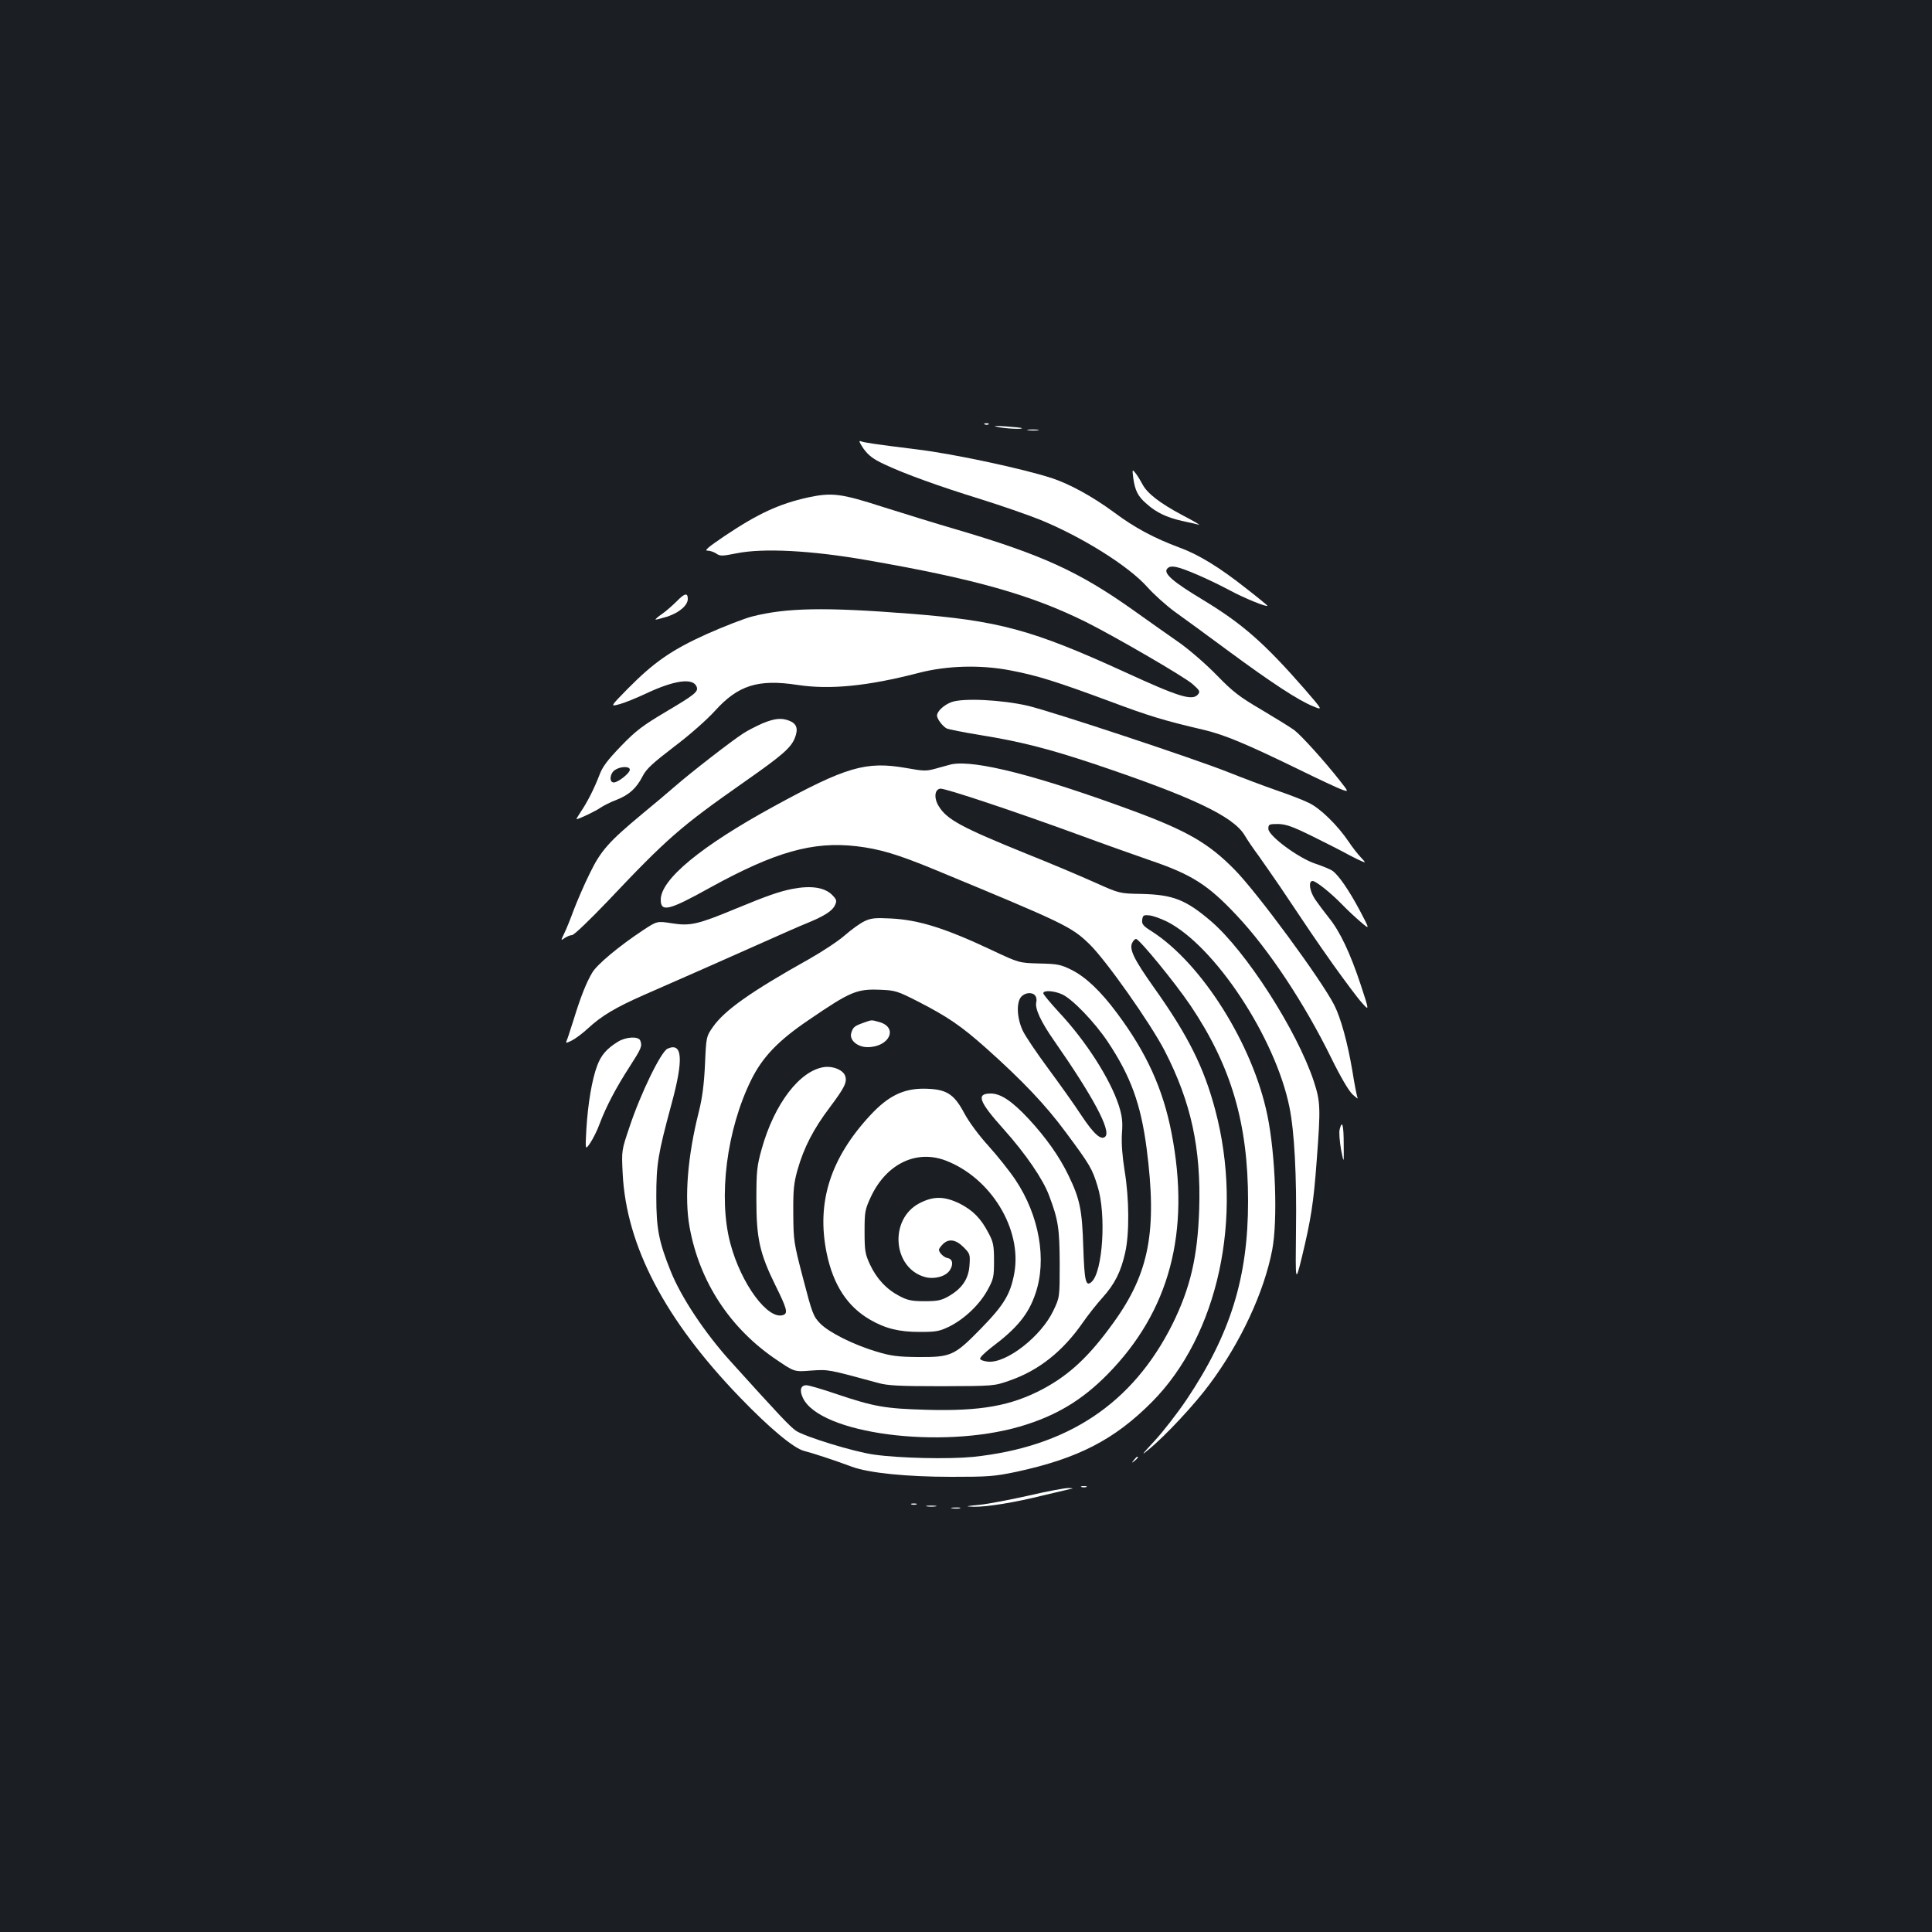 <?xml version="1.0" standalone="no"?>
<!DOCTYPE svg PUBLIC "-//W3C//DTD SVG 20010904//EN"
 "http://www.w3.org/TR/2001/REC-SVG-20010904/DTD/svg10.dtd">
<svg version="1.0" xmlns="http://www.w3.org/2000/svg"
 width="1000pt" height="1000pt" viewBox="0 0 1000 1000"
 preserveAspectRatio="xMidYMid meet">
<rect width="100%" height="100%" fill="#1b1f23"/>
<g transform="translate(0,1000) scale(0.1,-0.1)"
fill="#ffffff" stroke="none">
<path d="M5098 7803 c7 -3 16 -2 19 1 4 3 -2 6 -13 5 -11 0 -14 -3 -6 -6z"/>
<path d="M5165 7790 c40 -9 132 -13 124 -6 -2 2 -40 6 -84 9 -59 4 -69 3 -40
-3z"/>
<path d="M5323 7773 c15 -2 37 -2 50 0 12 2 0 4 -28 4 -27 0 -38 -2 -22 -4z"/>
<path d="M4470 7677 c26 -35 49 -53 109 -81 104 -49 281 -113 501 -181 102
-32 238 -79 303 -105 218 -89 459 -240 555 -348 33 -37 97 -95 142 -128 45
-32 171 -124 279 -204 221 -163 361 -255 438 -286 51 -21 51 -21 -45 90 -208
238 -322 338 -527 462 -153 92 -204 136 -184 160 9 11 22 14 47 9 43 -8 173
-65 278 -121 72 -39 194 -89 194 -79 0 2 -50 43 -112 91 -135 107 -245 174
-341 209 -134 50 -232 102 -342 184 -110 81 -227 145 -320 176 -147 48 -508
126 -700 149 -217 27 -271 35 -289 42 -13 5 -8 -6 14 -39z"/>
<path d="M5866 7524 c9 -63 24 -94 69 -132 49 -44 103 -70 182 -88 38 -8 77
-17 88 -20 11 -3 -28 20 -86 50 -116 62 -181 112 -206 160 -9 17 -24 42 -34
55 -19 24 -19 24 -13 -25z"/>
<path d="M4181 7425 c-148 -33 -257 -83 -430 -199 -83 -56 -107 -76 -90 -76
14 0 34 -7 46 -15 20 -14 30 -14 105 1 138 28 388 15 673 -35 560 -97 853
-180 1137 -321 153 -77 510 -284 551 -321 36 -32 40 -38 28 -53 -29 -35 -97
-14 -378 115 -481 220 -654 267 -1120 303 -432 34 -636 30 -810 -15 -40 -10
-145 -51 -233 -90 -184 -83 -275 -146 -414 -287 -88 -90 -88 -90 -40 -77 27 7
88 32 135 54 150 71 247 84 265 36 10 -25 -12 -42 -161 -130 -119 -71 -154
-97 -231 -177 -71 -74 -96 -107 -112 -151 -27 -70 -62 -139 -96 -189 -14 -21
-24 -38 -22 -38 12 0 102 43 125 60 15 10 52 29 82 40 66 26 103 60 135 122
19 38 51 67 163 153 80 60 169 139 211 185 120 133 223 166 427 135 170 -26
365 -6 628 62 145 38 321 43 475 13 138 -26 239 -58 517 -161 200 -75 279 -99
485 -147 105 -25 218 -72 483 -201 110 -54 215 -103 233 -109 33 -11 33 -11
-15 50 -78 99 -197 231 -234 259 -19 14 -95 61 -169 105 -116 68 -148 93 -230
177 -53 55 -139 130 -195 170 -55 38 -162 114 -238 168 -283 201 -476 289
-922 420 -93 27 -261 79 -372 114 -220 71 -266 77 -392 50z m-921 -1409 c0
-18 -61 -66 -83 -66 -25 0 -21 46 5 64 29 20 78 21 78 2z"/>
<path d="M3504 6889 c-21 -21 -55 -51 -76 -66 -21 -14 -37 -28 -35 -30 2 -1
30 6 63 16 61 21 104 58 104 91 0 33 -16 30 -56 -11z"/>
<path d="M4925 6366 c-40 -15 -75 -48 -75 -70 0 -17 28 -54 49 -66 10 -5 90
-21 177 -35 204 -33 351 -70 593 -151 502 -169 714 -269 773 -367 12 -21 46
-71 75 -110 28 -40 77 -110 109 -157 146 -218 177 -265 276 -405 59 -82 124
-170 146 -194 40 -45 40 -45 -4 89 -56 169 -109 280 -166 350 -24 30 -56 73
-71 95 -29 43 -36 95 -13 95 18 0 97 -64 156 -125 25 -26 67 -65 93 -87 48
-41 48 -41 -4 58 -57 107 -112 187 -144 208 -11 7 -49 23 -85 35 -89 29 -245
145 -245 181 0 23 3 25 50 25 41 -1 73 -12 175 -62 69 -34 141 -71 160 -81 19
-11 55 -29 79 -41 44 -20 44 -20 14 12 -17 18 -45 54 -62 80 -58 86 -149 175
-208 202 -30 15 -106 44 -168 65 -63 22 -172 63 -242 91 -180 72 -917 316
-1043 346 -135 31 -335 41 -395 19z"/>
<path d="M3947 6256 c-32 -14 -77 -37 -100 -52 -63 -41 -272 -203 -352 -273
-38 -33 -115 -98 -170 -143 -174 -145 -215 -190 -273 -310 -29 -58 -65 -143
-82 -187 -16 -44 -38 -99 -49 -121 -19 -40 -19 -40 2 -25 12 8 29 15 38 15 10
0 91 78 181 172 313 331 380 389 708 619 197 138 243 177 264 229 19 48 10 75
-30 90 -39 15 -74 12 -137 -14z"/>
<path d="M4925 6044 c-11 -3 -46 -12 -77 -21 -54 -15 -64 -15 -159 2 -207 36
-309 6 -684 -199 -377 -206 -585 -378 -585 -483 0 -66 42 -56 256 63 336 185
531 240 757 214 119 -14 211 -41 407 -122 667 -276 705 -294 797 -383 85 -81
319 -413 392 -555 136 -265 188 -503 178 -820 -8 -245 -46 -407 -139 -595
-207 -412 -544 -635 -1033 -686 -126 -12 -377 -7 -511 12 -103 14 -360 93
-405 124 -33 24 -88 82 -338 359 -133 147 -257 333 -311 470 -60 150 -73 217
-73 381 0 169 8 219 78 478 64 234 58 324 -20 289 -34 -16 -139 -231 -197
-406 -41 -121 -41 -121 -35 -241 19 -374 219 -756 606 -1157 155 -161 279
-264 333 -278 44 -11 151 -46 248 -82 88 -32 281 -52 515 -52 191 0 221 2 336
26 319 69 507 166 701 361 343 345 476 956 328 1512 -58 219 -140 384 -314
629 -108 152 -133 204 -115 237 5 11 14 19 19 19 17 0 201 -225 281 -343 212
-315 299 -611 299 -1015 0 -394 -91 -687 -318 -1026 -48 -71 -123 -168 -167
-215 -66 -71 -71 -79 -30 -44 86 70 239 234 317 340 160 215 281 475 323 694
29 153 17 492 -25 696 -75 366 -339 786 -598 952 -45 28 -53 38 -50 60 3 23 7
26 36 23 18 -1 59 -16 92 -32 247 -125 561 -600 634 -960 26 -128 38 -354 34
-639 -3 -273 -3 -273 30 -140 47 195 61 281 77 499 21 278 20 306 -15 414 -88
264 -351 673 -532 828 -130 111 -196 137 -358 141 -115 2 -115 2 -240 58 -69
31 -231 100 -362 152 -330 134 -407 175 -449 244 -26 42 -22 87 8 91 23 3 381
-116 728 -243 116 -43 275 -99 355 -127 218 -74 302 -127 451 -286 166 -176
351 -456 489 -737 49 -100 91 -171 111 -190 18 -16 29 -25 26 -19 -3 6 -16 69
-27 140 -25 148 -60 275 -94 342 -67 131 -399 583 -517 702 -134 136 -245 200
-529 305 -489 180 -813 263 -935 239z"/>
<path d="M4101 5399 c-67 -13 -132 -36 -287 -100 -202 -84 -241 -93 -336 -78
-77 12 -77 12 -150 -36 -124 -82 -239 -178 -263 -220 -31 -52 -61 -129 -95
-240 -16 -49 -31 -98 -36 -109 -7 -17 -6 -17 27 -1 19 10 55 37 80 60 72 67
144 110 294 176 77 34 214 94 305 134 91 40 235 104 320 142 85 38 184 82 220
96 89 37 128 62 142 92 10 22 8 29 -12 50 -39 42 -111 53 -209 34z"/>
<path d="M4475 5232 c-22 -10 -68 -43 -102 -73 -34 -30 -118 -85 -185 -123
-304 -170 -440 -267 -499 -353 -33 -47 -34 -50 -40 -193 -5 -104 -14 -173 -32
-245 -58 -229 -75 -444 -48 -595 51 -285 211 -528 453 -690 90 -61 90 -61 177
-54 90 6 85 7 346 -64 49 -14 111 -17 330 -17 270 1 270 1 350 29 151 52 276
151 380 301 27 39 73 97 102 129 63 70 95 134 117 233 22 98 21 279 -3 423
-12 76 -17 141 -14 192 5 63 1 91 -16 146 -45 138 -171 335 -312 485 -43 47
-79 90 -79 96 0 17 57 13 98 -6 53 -24 168 -144 235 -244 120 -180 172 -324
202 -554 55 -425 14 -644 -171 -900 -124 -173 -227 -270 -365 -344 -166 -88
-323 -116 -606 -108 -212 6 -269 16 -465 82 -73 25 -142 45 -154 45 -30 0 -37
-26 -18 -66 88 -185 712 -267 1122 -148 185 54 321 135 454 270 322 327 431
738 332 1249 -44 228 -129 416 -283 622 -83 112 -162 187 -235 223 -56 28 -73
31 -167 33 -105 3 -105 3 -245 69 -240 113 -378 157 -524 164 -79 4 -102 2
-135 -14z m277 -416 c152 -78 223 -126 353 -242 185 -165 307 -293 411 -434
127 -171 137 -189 165 -280 46 -146 27 -443 -31 -495 -30 -27 -37 2 -43 180
-6 192 -17 248 -76 370 -47 98 -117 197 -207 294 -85 91 -144 131 -196 131
-77 0 -62 -41 68 -186 112 -125 203 -258 234 -342 48 -127 54 -170 55 -352 0
-175 0 -175 -33 -244 -62 -132 -241 -272 -337 -264 -21 2 -40 8 -42 15 -2 6
24 32 59 59 132 99 191 171 227 277 61 176 20 406 -103 590 -30 45 -93 124
-139 175 -51 56 -102 125 -127 172 -54 101 -94 124 -210 125 -106 0 -184 -39
-275 -137 -208 -224 -280 -453 -226 -715 34 -164 107 -276 225 -344 80 -46
150 -63 256 -63 84 0 102 3 152 27 79 39 158 114 199 189 32 58 34 69 34 153
0 79 -4 97 -28 142 -40 77 -81 118 -149 153 -80 39 -136 40 -209 2 -158 -82
-139 -336 29 -382 49 -13 107 3 128 35 20 30 15 59 -11 63 -20 4 -45 28 -45
44 0 4 9 17 20 28 30 30 67 25 107 -15 34 -34 35 -38 31 -95 -5 -71 -39 -120
-109 -160 -37 -21 -57 -25 -124 -25 -67 0 -88 5 -130 27 -67 35 -118 90 -152
163 -25 54 -28 70 -28 170 0 104 2 114 33 181 80 170 235 245 387 187 235 -90
396 -356 355 -583 -20 -109 -53 -164 -173 -287 -138 -141 -154 -148 -327 -147
-104 1 -140 6 -213 28 -120 36 -246 99 -292 146 -35 36 -41 51 -88 232 -49
187 -50 197 -51 338 -1 123 3 157 22 225 33 116 83 212 166 322 78 104 91 131
81 163 -10 31 -61 53 -108 47 -127 -17 -260 -191 -325 -426 -24 -86 -27 -113
-27 -261 0 -200 17 -278 100 -446 58 -117 64 -141 40 -150 -78 -30 -219 159
-275 371 -63 238 -19 588 108 845 58 118 140 204 297 310 218 149 250 162 372
157 77 -3 89 -7 195 -61z m606 31 c6 -7 9 -22 6 -33 -9 -33 23 -102 93 -202
200 -287 295 -464 264 -495 -21 -21 -59 12 -124 110 -35 54 -113 163 -172 243
-59 80 -119 168 -132 197 -30 65 -33 145 -7 174 20 22 57 25 72 6z"/>
<path d="M4466 4705 c-44 -16 -51 -22 -60 -52 -11 -36 32 -73 84 -73 114 0
161 102 61 130 -43 12 -37 12 -85 -5z"/>
<path d="M3200 4609 c-58 -35 -89 -70 -109 -125 -27 -71 -48 -197 -56 -329 -6
-109 -6 -109 20 -71 14 21 37 66 49 100 33 88 85 187 155 295 61 95 66 106 55
135 -9 23 -72 20 -114 -5z"/>
<path d="M6934 4154 c-4 -15 0 -61 7 -103 15 -76 15 -76 14 26 0 101 -8 129
-21 77z"/>
<path d="M5869 2443 c-13 -16 -12 -17 4 -4 16 13 21 21 13 21 -2 0 -10 -8 -17
-17z"/>
<path d="M5598 2303 c6 -2 18 -2 25 0 6 3 1 5 -13 5 -14 0 -19 -2 -12 -5z"/>
<path d="M5325 2259 c-93 -21 -208 -43 -255 -48 -75 -7 -78 -8 -30 -10 70 -1
212 22 360 59 63 15 126 30 140 33 18 3 16 4 -10 5 -19 0 -111 -17 -205 -39z"/>
<path d="M4718 2213 c6 -2 18 -2 25 0 6 3 1 5 -13 5 -14 0 -19 -2 -12 -5z"/>
<path d="M4798 2203 c12 -2 32 -2 45 0 12 2 2 4 -23 4 -25 0 -35 -2 -22 -4z"/>
<path d="M4928 2193 c12 -2 30 -2 40 0 9 3 -1 5 -23 4 -22 0 -30 -2 -17 -4z"/>
</g>
</svg>
